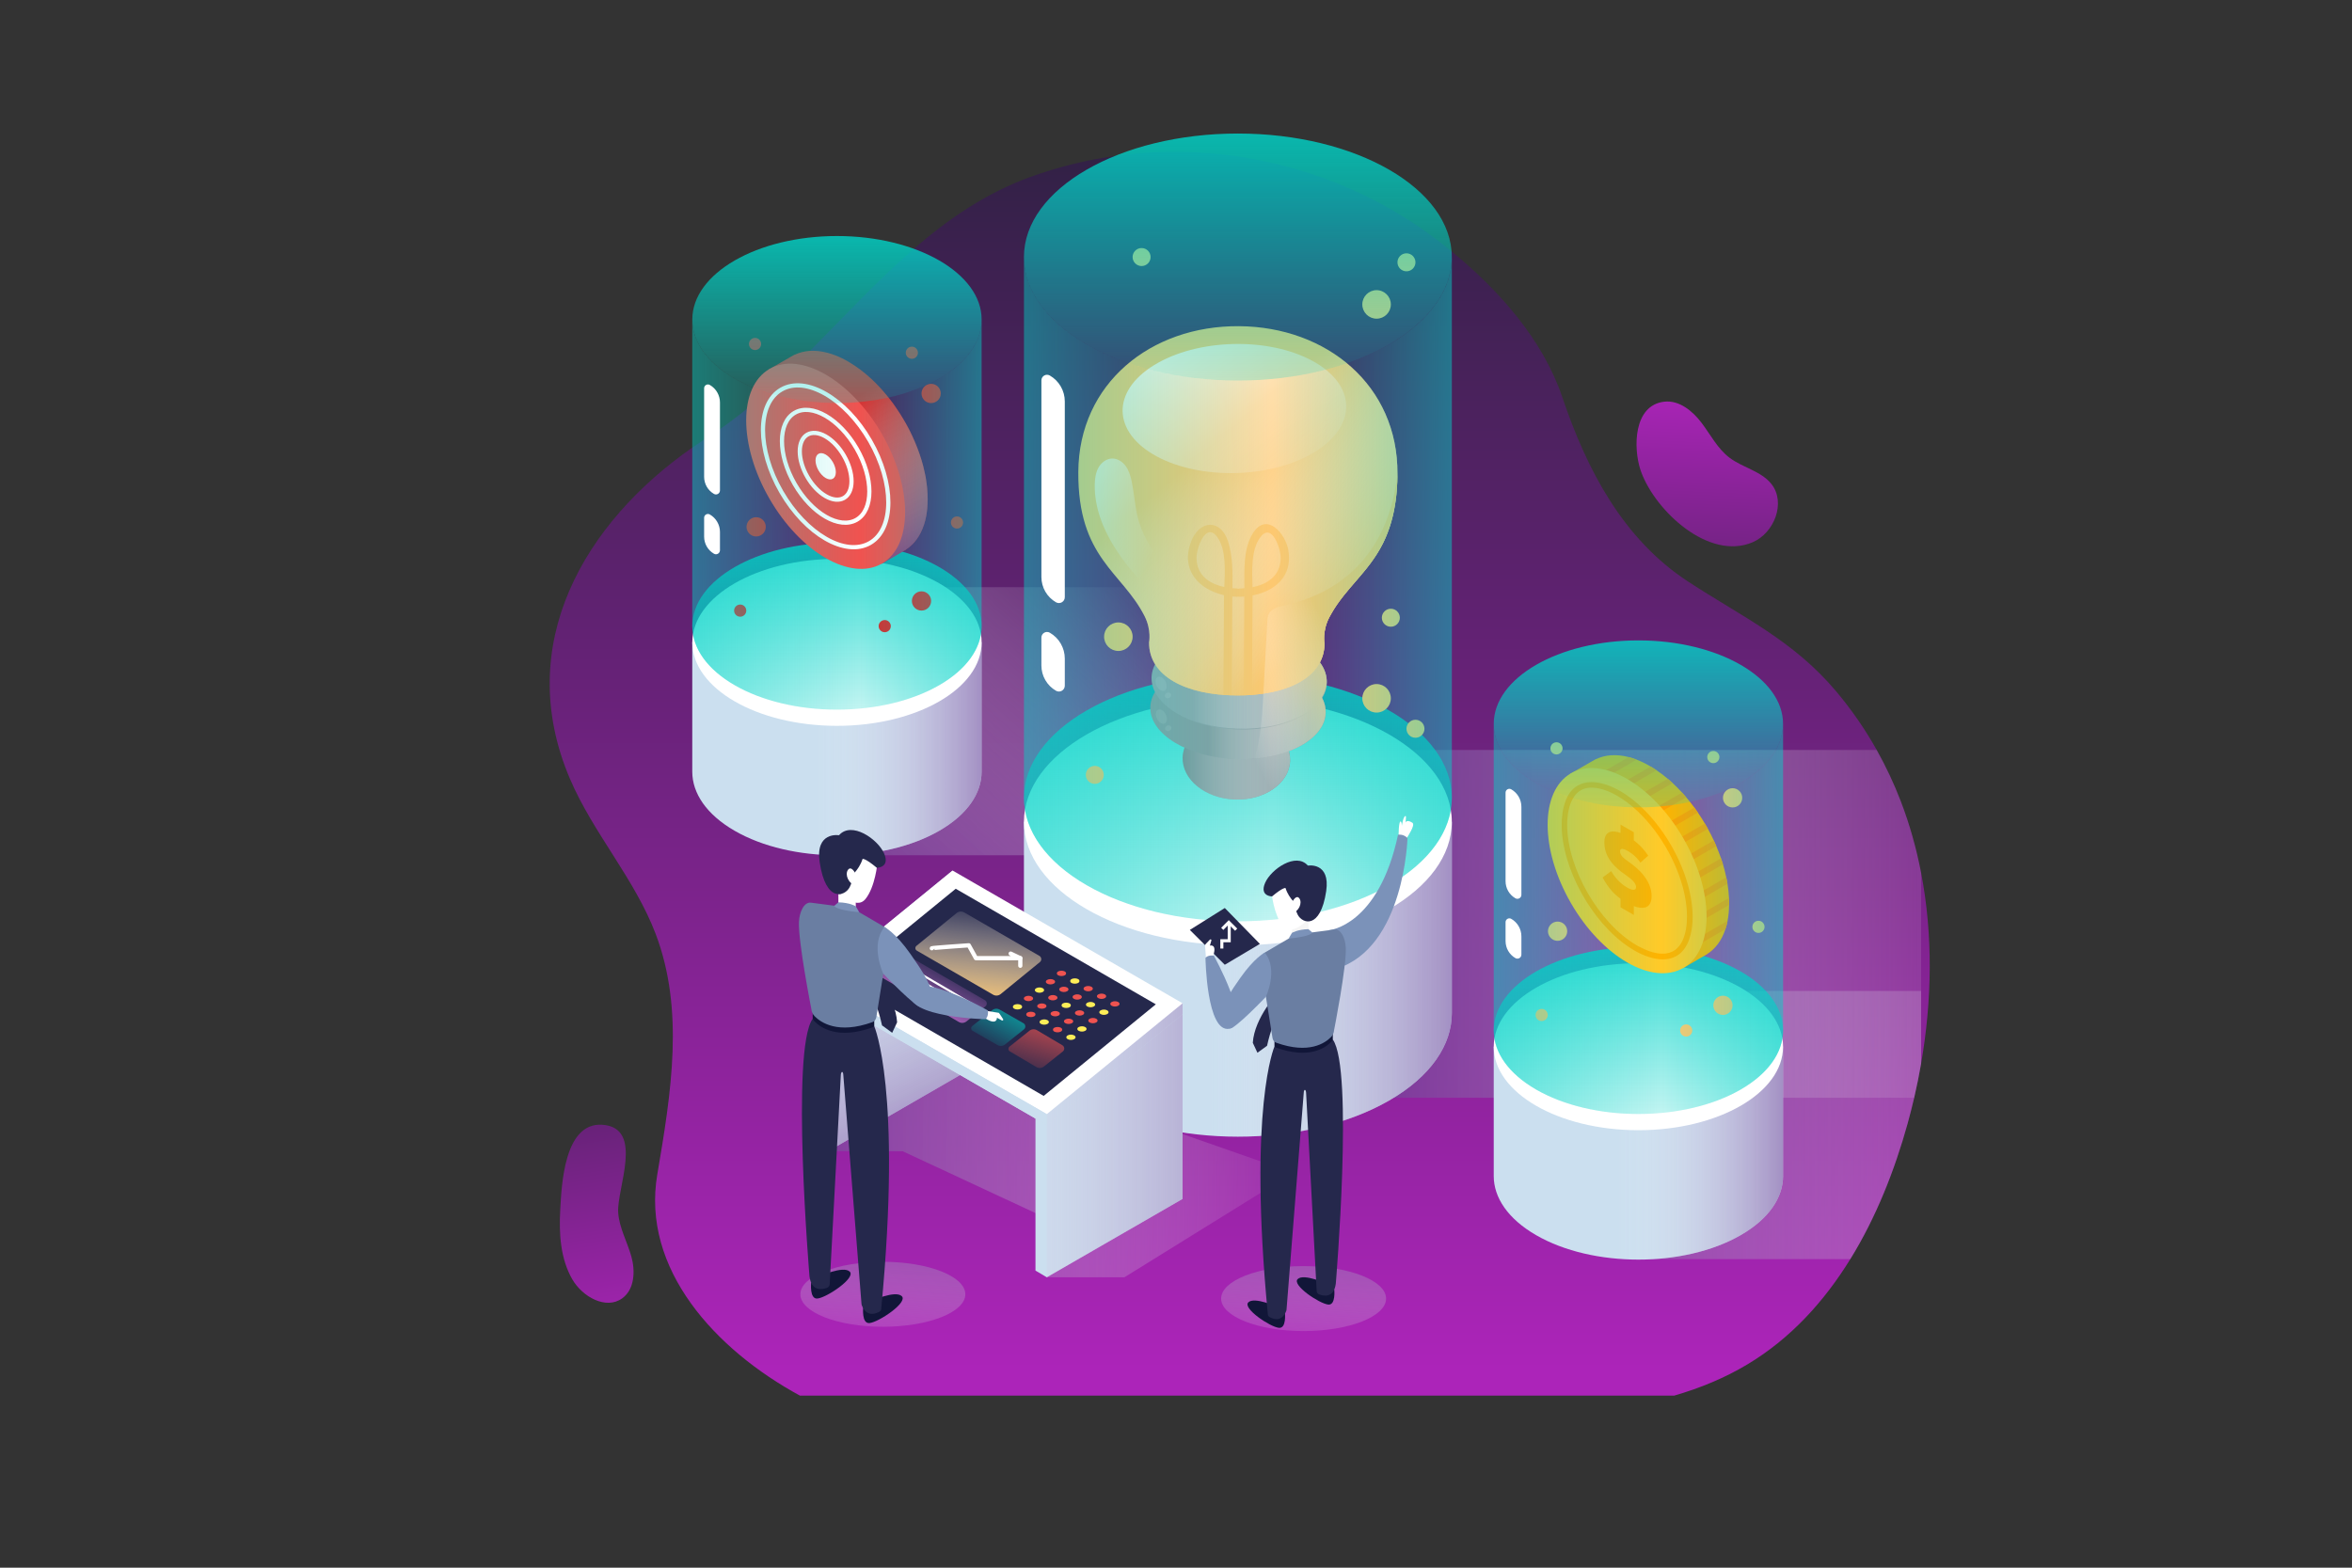 <?xml version="1.0" encoding="utf-8"?>
<!-- Generator: Adobe Illustrator 23.0.6, SVG Export Plug-In . SVG Version: 6.00 Build 0)  -->
<svg version="1.1" xmlns="http://www.w3.org/2000/svg" xmlns:xlink="http://www.w3.org/1999/xlink" x="0px" y="0px"
	 viewBox="0 0 750 500" style="enable-background:new 0 0 750 500;" xml:space="preserve">
<rect x="0" y="0" width="750" height="500" fill="#333333" stroke="none"/>
<style type="text/css">
	.st0{fill:#DBE8F0;}
	.st1{opacity:0.5;}
	.st2{fill:#FFFFFF;}
	.st3{fill:#7B1FA2;}
	.st4{fill:#FFA726;}
	.st5{fill:url(#SVGID_1_);}
	.st6{fill:url(#SVGID_2_);}
	.st7{opacity:0.8;fill:url(#SVGID_3_);}
	.st8{opacity:0.8;fill:url(#SVGID_4_);}
	.st9{opacity:0.8;fill:url(#SVGID_5_);}
	.st10{opacity:0.8;fill:url(#SVGID_6_);}
	.st11{opacity:0.8;fill:url(#SVGID_7_);}
	.st12{opacity:0.8;fill:url(#SVGID_8_);}
	.st13{fill:#CBDFEF;}
	.st14{opacity:0.8;fill:url(#SVGID_9_);}
	.st15{fill:url(#SVGID_10_);}
	.st16{fill:#809297;}
	.st17{fill:url(#XMLID_15_);}
	.st18{fill:#8A9EA2;}
	.st19{fill:url(#XMLID_16_);}
	.st20{fill:#92A7AC;}
	.st21{fill:url(#XMLID_29_);}
	.st22{opacity:0.1;fill:#FFFFFF;}
	.st23{fill:#FDC870;}
	.st24{fill:url(#SVGID_11_);}
	.st25{fill:url(#XMLID_30_);}
	.st26{fill:url(#SVGID_12_);}
	.st27{fill:url(#SVGID_13_);}
	.st28{fill:url(#SVGID_14_);}
	.st29{opacity:0.7;fill:url(#SVGID_15_);}
	.st30{opacity:0.7;fill:url(#SVGID_16_);}
	.st31{fill:url(#SVGID_17_);}
	.st32{opacity:0.8;fill:url(#SVGID_18_);}
	.st33{fill:url(#SVGID_19_);}
	.st34{fill:#FFB300;}
	.st35{fill:#FFA000;}
	.st36{fill:#FFCA28;}
	.st37{opacity:0.7;fill:url(#SVGID_20_);}
	.st38{opacity:0.7;fill:url(#SVGID_21_);}
	.st39{fill:url(#SVGID_22_);}
	.st40{opacity:0.8;fill:url(#SVGID_23_);}
	.st41{fill:url(#SVGID_24_);}
	.st42{fill:#D32F2F;}
	.st43{opacity:0.8;fill:url(#SVGID_25_);}
	.st44{fill:#EF5350;}
	.st45{fill:none;stroke:#FFFFFF;stroke-width:1.04;stroke-miterlimit:10;}
	.st46{opacity:0.7;fill:url(#SVGID_26_);}
	.st47{opacity:0.7;fill:url(#SVGID_27_);}
	.st48{fill:url(#SVGID_28_);}
	.st49{fill:#25284C;}
	.st50{fill:#111638;}
	.st51{fill:#F5F5F5;}
	.st52{fill:#7B92B9;}
	.st53{fill:#6A7EA2;}
	.st54{fill:none;stroke:#FFFFFF;stroke-width:0.752;stroke-miterlimit:10;}
	.st55{opacity:0.8;fill:url(#SVGID_29_);}
	.st56{opacity:0.8;fill:url(#SVGID_30_);}
	.st57{opacity:0.8;fill:url(#SVGID_31_);}
	.st58{fill:url(#SVGID_32_);}
	.st59{fill:url(#SVGID_33_);}
	.st60{opacity:0.7;fill:url(#SVGID_34_);}
	.st61{fill:url(#SVGID_35_);}
	.st62{fill:none;stroke:#FFFFFF;stroke-width:1.04;stroke-linecap:round;stroke-linejoin:round;stroke-miterlimit:10;}
	.st63{fill:#FFEE58;}
	.st64{fill:none;stroke:#FFFFFF;stroke-width:0.52;stroke-linecap:round;stroke-linejoin:round;stroke-miterlimit:10;}
	.st65{fill:url(#SVGID_36_);}
	.st66{fill:url(#SVGID_37_);}
	.st67{fill:url(#SVGID_38_);}
	.st68{opacity:0.8;fill:url(#SVGID_39_);}
	.st69{opacity:0.8;fill:url(#SVGID_40_);}
	.st70{opacity:0.8;fill:url(#SVGID_41_);}
	.st71{opacity:0.8;fill:url(#SVGID_42_);}
	.st72{opacity:0.8;fill:url(#SVGID_43_);}
	.st73{opacity:0.8;fill:url(#SVGID_44_);}
	.st74{opacity:0.8;fill:url(#SVGID_45_);}
	.st75{fill:url(#SVGID_46_);}
	.st76{fill:url(#XMLID_31_);}
	.st77{fill:url(#XMLID_32_);}
	.st78{fill:url(#XMLID_33_);}
	.st79{fill:url(#SVGID_47_);}
	.st80{fill:url(#XMLID_34_);}
	.st81{fill:url(#SVGID_48_);}
	.st82{fill:url(#SVGID_49_);}
	.st83{fill:url(#SVGID_50_);}
	.st84{opacity:0.7;fill:url(#SVGID_51_);}
	.st85{opacity:0.7;fill:url(#SVGID_52_);}
	.st86{fill:url(#SVGID_53_);}
	.st87{opacity:0.8;fill:url(#SVGID_54_);}
	.st88{fill:url(#SVGID_55_);}
	.st89{opacity:0.7;fill:url(#SVGID_56_);}
	.st90{opacity:0.7;fill:url(#SVGID_57_);}
	.st91{fill:url(#SVGID_58_);}
	.st92{opacity:0.8;fill:url(#SVGID_59_);}
	.st93{fill:url(#SVGID_60_);}
	.st94{opacity:0.8;fill:url(#SVGID_61_);}
	.st95{fill:none;stroke:#FFFFFF;stroke-width:1.345;stroke-miterlimit:10;}
	.st96{opacity:0.7;fill:url(#SVGID_62_);}
	.st97{opacity:0.7;fill:url(#SVGID_63_);}
	.st98{fill:url(#SVGID_64_);}
	.st99{fill:none;stroke:#FFFFFF;stroke-width:0.973;stroke-miterlimit:10;}
	.st100{opacity:0.8;fill:url(#SVGID_65_);}
	.st101{opacity:0.8;fill:url(#SVGID_66_);}
	.st102{opacity:0.8;fill:url(#SVGID_67_);}
	.st103{fill:url(#SVGID_68_);}
	.st104{fill:url(#SVGID_69_);}
	.st105{opacity:0.7;fill:url(#SVGID_70_);}
	.st106{fill:url(#SVGID_71_);}
	.st107{fill:none;stroke:#FFFFFF;stroke-width:1.345;stroke-linecap:round;stroke-linejoin:round;stroke-miterlimit:10;}
	.st108{fill:none;stroke:#FFFFFF;stroke-width:0.673;stroke-linecap:round;stroke-linejoin:round;stroke-miterlimit:10;}
	.st109{fill:url(#SVGID_72_);}
</style>
<g id="Background">
</g>
<g id="Object">
	<g>
		<g>
			<linearGradient id="SVGID_1_" gradientUnits="userSpaceOnUse" x1="395.314" y1="437.668" x2="395.314" y2="37.373">
				<stop  offset="1.860120e-03" style="stop-color:#AC24B9"/>
				<stop  offset="1" style="stop-color:#2E2142"/>
			</linearGradient>
			<path class="st5" d="M612.6,339.21c-0.63,3.66-1.37,7.29-2.21,10.91c-0.65,2.75-1.34,5.5-2.09,8.21
				c-4.16,15-10.09,29.99-18.27,43.24c-8.35,13.56-19.09,25.35-32.74,33.54c-7.35,4.42-15.22,7.62-23.41,10.01h-278.8
				c-26.96-14.64-50.63-40.4-45.48-70.57c4.47-26.25,8.68-52.44-0.53-76.7c-6.7-17.6-19.88-32.07-27.3-49.39
				c-18.38-42.96,4.73-81.86,39-105.71c1.24-0.87,2.5-1.71,3.76-2.53c0.3-0.19,0.61-0.39,0.91-0.58c1.4-0.89,2.78-1.82,4.14-2.77
				c2.95-2.06,5.79-4.22,8.59-6.49h0.01c2.09-1.71,4.15-3.45,6.18-5.26c0.48-0.41,0.97-0.84,1.44-1.28c2.79-2.51,5.53-5.1,8.24-7.73
				c1.42-1.38,2.83-2.79,4.24-4.2c10.97-11,21.54-22.53,33.13-32.56c11.04-9.56,23.01-17.77,37.1-22.89c8.81-3.19,17.86-5.43,27-6.7
				c36.14-5.08,73.75,4.55,103.09,27.03c1.44,1.1,2.87,2.24,4.29,3.4c15.17,12.4,29.12,28.22,35.29,46.48
				c7.77,22.98,19.23,45.16,40.13,58.83c17.24,11.26,33.56,18.74,47.29,35.11c4.95,5.9,9.22,12.12,12.85,18.6
				c2.96,5.29,5.51,10.73,7.66,16.32c2.86,7.44,5,15.1,6.5,22.93C616.42,298.26,616.11,319,612.6,339.21z"/>
			<linearGradient id="SVGID_2_" gradientUnits="userSpaceOnUse" x1="197.487" y1="433.708" x2="175.642" y2="296.079">
				<stop  offset="1.860120e-03" style="stop-color:#AC24B9"/>
				<stop  offset="1" style="stop-color:#2E2142"/>
			</linearGradient>
			<path class="st6" d="M178.65,385.8c-0.43,7.62,0.03,15.63,3.85,22.24c3.21,5.55,10.72,9.8,15.91,6.05
				c3.94-2.85,4.23-8.69,2.91-13.37c-1.32-4.68-3.83-9.07-4.19-13.92c-0.56-7.63,8.46-27.19-5.1-28.07
				C179.81,357.93,179.08,378.26,178.65,385.8z"/>
			<g>
				<linearGradient id="SVGID_3_" gradientUnits="userSpaceOnUse" x1="279.79" y1="436.604" x2="283.957" y2="379.406">
					<stop  offset="0" style="stop-color:#FFFFFF;stop-opacity:0"/>
					<stop  offset="1" style="stop-color:#662D8D"/>
				</linearGradient>
				<ellipse class="st7" cx="281.52" cy="412.8" rx="26.3" ry="10.36"/>
				<linearGradient id="SVGID_4_" gradientUnits="userSpaceOnUse" x1="413.961" y1="437.97" x2="418.127" y2="380.772">
					<stop  offset="0" style="stop-color:#FFFFFF;stop-opacity:0"/>
					<stop  offset="1" style="stop-color:#662D8D"/>
				</linearGradient>
				<ellipse class="st8" cx="415.69" cy="414.17" rx="26.3" ry="10.36"/>
				<linearGradient id="SVGID_5_" gradientUnits="userSpaceOnUse" x1="424.383" y1="376.048" x2="238.017" y2="373.775">
					<stop  offset="0" style="stop-color:#FFFFFF;stop-opacity:0"/>
					<stop  offset="1" style="stop-color:#662D8D"/>
				</linearGradient>
				<polygon class="st9" points="264.07,367.18 287.85,367.18 340.71,391.8 333.8,407.38 358.55,407.38 412.33,374.03 346.49,351 
					307.37,342.18 				"/>
				<linearGradient id="SVGID_6_" gradientUnits="userSpaceOnUse" x1="370.417" y1="189.375" x2="269.659" y2="302.255">
					<stop  offset="0" style="stop-color:#FFFFFF;stop-opacity:0"/>
					<stop  offset="1" style="stop-color:#662D8D"/>
				</linearGradient>
				<rect x="268.96" y="187.28" class="st10" width="130.33" height="85.5"/>
				<linearGradient id="SVGID_7_" gradientUnits="userSpaceOnUse" x1="679.047" y1="358.832" x2="464.988" y2="358.832">
					<stop  offset="0" style="stop-color:#FFFFFF;stop-opacity:0"/>
					<stop  offset="1" style="stop-color:#662D8D"/>
				</linearGradient>
				<path class="st11" d="M612.6,316.08v23.13c-0.63,3.66-1.37,7.29-2.21,10.91c-0.65,2.75-1.34,5.5-2.09,8.21
					c-4.16,15-10.09,29.99-18.27,43.24H521.9v-85.5H612.6z"/>
				<linearGradient id="SVGID_8_" gradientUnits="userSpaceOnUse" x1="647.733" y1="294.666" x2="419.618" y2="294.666">
					<stop  offset="0" style="stop-color:#FFFFFF;stop-opacity:0"/>
					<stop  offset="1" style="stop-color:#662D8D"/>
				</linearGradient>
				<path class="st12" d="M612.6,278.45v60.76c-0.63,3.66-1.37,7.29-2.21,10.91H420.32V239.2h178.12
					c2.96,5.29,5.51,10.73,7.66,16.32C608.95,262.96,611.1,270.63,612.6,278.45z"/>
				<g>
					<path class="st13" d="M462.96,323.15v-61.04H326.51v61.04l0,0c0,10.08,6.66,20.16,19.98,27.85c26.64,15.38,69.84,15.38,96.48,0
						C456.3,343.31,462.96,333.23,462.96,323.15z"/>
					<linearGradient id="SVGID_9_" gradientUnits="userSpaceOnUse" x1="384.557" y1="312.322" x2="487.128" y2="312.322">
						<stop  offset="0" style="stop-color:#FFFFFF;stop-opacity:0"/>
						<stop  offset="1" style="stop-color:#662D8D"/>
					</linearGradient>
					<path class="st14" d="M462.96,323.15v-61.04H326.51v61.04l0,0c0,10.08,6.66,20.16,19.98,27.85c26.64,15.38,69.84,15.38,96.48,0
						C456.3,343.31,462.96,333.23,462.96,323.15z"/>
					<ellipse class="st2" cx="394.73" cy="262.11" rx="68.22" ry="39.39"/>
					<g>
						<linearGradient id="SVGID_10_" gradientUnits="userSpaceOnUse" x1="394.735" y1="191.181" x2="394.735" y2="326.243">
							<stop  offset="1.694780e-03" style="stop-color:#00D4C8"/>
							<stop  offset="1" style="stop-color:#00D2C7;stop-opacity:0"/>
						</linearGradient>
						<ellipse class="st15" cx="394.73" cy="254.46" rx="68.22" ry="39.39"/>
						<g>
							<path id="XMLID_25_" class="st16" d="M411.37,242.69c-0.24,7.11-8.1,12.62-17.56,12.31c-9.46-0.32-16.94-6.34-16.7-13.46
								c0.24-7.11,8.1-12.62,17.56-12.31C404.13,229.55,411.61,235.58,411.37,242.69z"/>
							<linearGradient id="XMLID_15_" gradientUnits="userSpaceOnUse" x1="377.1" y1="242.114" x2="411.374" y2="242.114">
								<stop  offset="3.946110e-03" style="stop-color:#FFFFFF;stop-opacity:0"/>
								<stop  offset="1" style="stop-color:#92A7AC"/>
							</linearGradient>
							<path id="XMLID_24_" class="st17" d="M411.37,242.69c-0.24,7.11-8.1,12.62-17.56,12.31c-9.46-0.32-16.94-6.34-16.7-13.46
								c0.24-7.11,8.1-12.62,17.56-12.31C404.13,229.55,411.61,235.58,411.37,242.69z"/>
							<path id="XMLID_23_" class="st18" d="M422.73,227.35c-0.29,8.67-13.05,15.28-28.49,14.76c-15.44-0.52-27.72-7.97-27.43-16.64
								c0.29-8.67,13.05-15.28,28.49-14.76C410.74,211.23,423.02,218.68,422.73,227.35z"/>
							<linearGradient id="XMLID_16_" gradientUnits="userSpaceOnUse" x1="385.177" y1="226.41" x2="417.586" y2="226.41">
								<stop  offset="3.946110e-03" style="stop-color:#FFFFFF;stop-opacity:0"/>
								<stop  offset="1" style="stop-color:#92A7AC"/>
							</linearGradient>
							<path id="XMLID_22_" class="st19" d="M422.73,227.35c-0.29,8.67-13.05,15.28-28.49,14.76c-15.44-0.52-27.72-7.97-27.43-16.64
								c0.29-8.67,13.05-15.28,28.49-14.76C410.74,211.23,423.02,218.68,422.73,227.35z"/>
							
								<ellipse id="XMLID_21_" transform="matrix(0.034 -0.999 0.999 0.034 165.239 604.28)" class="st20" cx="395.09" cy="216.7" rx="15.71" ry="27.98"/>
							<linearGradient id="XMLID_29_" gradientUnits="userSpaceOnUse" x1="380.054" y1="216.696" x2="419.051" y2="216.696">
								<stop  offset="3.946110e-03" style="stop-color:#FFFFFF;stop-opacity:0"/>
								<stop  offset="1" style="stop-color:#92A7AC"/>
							</linearGradient>
							<path id="XMLID_20_" class="st21" d="M423.05,217.64c-0.29,8.67-13.05,15.28-28.49,14.76c-15.44-0.52-27.72-7.97-27.43-16.64
								c0.29-8.67,13.05-15.28,28.49-14.76C411.06,201.51,423.34,208.96,423.05,217.64z"/>
							<path id="XMLID_19_" class="st22" d="M371.34,220.27c-0.77,0.38-1.88-0.28-2.48-1.48c-0.6-1.2-0.46-2.49,0.31-2.88
								c0.77-0.38,1.88,0.28,2.48,1.48C372.25,218.6,372.12,219.88,371.34,220.27z"/>
							<path id="XMLID_18_" class="st22" d="M372.85,222.6c-0.51,0.25-1.1,0.1-1.32-0.34c-0.22-0.44,0.01-1.01,0.52-1.26
								c0.51-0.25,1.1-0.1,1.32,0.34C373.6,221.78,373.36,222.34,372.85,222.6z"/>
							<path id="XMLID_17_" class="st22" d="M371.43,230.73c-0.77,0.38-1.88-0.28-2.48-1.48c-0.6-1.2-0.46-2.49,0.31-2.88
								c0.77-0.38,1.88,0.28,2.48,1.48C372.34,229.05,372.21,230.34,371.43,230.73z"/>
							<path id="XMLID_13_" class="st22" d="M372.94,233.06c-0.51,0.25-1.1,0.1-1.32-0.34c-0.22-0.44,0.01-1.01,0.52-1.26
								c0.51-0.25,1.1-0.1,1.32,0.34C373.69,232.24,373.45,232.8,372.94,233.06z"/>
							<path id="XMLID_12_" class="st23" d="M445.62,151.14c0.18-28.19-22.49-46.94-50.59-47.11c-28.1-0.18-51.01,18.28-51.18,46.47
								c-0.17,27.62,13.94,31.8,21.14,46c2.25,4.44,1.43,8.39,1.43,8.39c-0.07,10.73,11.6,16.79,27.87,16.9
								c16.27,0.1,28.01-5.82,28.08-16.54c0,0-0.77-3.96,1.53-8.37C431.28,182.76,445.45,178.76,445.62,151.14z"/>
							<linearGradient id="SVGID_11_" gradientUnits="userSpaceOnUse" x1="382.948" y1="144.508" x2="427.078" y2="196.728">
								<stop  offset="3.946110e-03" style="stop-color:#FFFFFF;stop-opacity:0"/>
								<stop  offset="1" style="stop-color:#FDC870"/>
							</linearGradient>
							<path class="st24" d="M445.62,151.14c-0.01,1.72-0.07,3.35-0.19,4.91c-0.08,1.18-0.21,2.32-0.36,3.42
								c-0.74,5.6-2.19,10.01-4.03,13.72c-0.04,0.07-0.07,0.15-0.11,0.22c-4.67,9.21-11.79,14.08-16.51,22.5
								c-0.19,0.32-0.37,0.64-0.54,0.97c-2.31,4.41-1.53,8.37-1.53,8.37c0,0.42-0.02,0.84-0.07,1.25c-0.01,0.19-0.03,0.38-0.06,0.56
								c0,0.09-0.02,0.19-0.04,0.28c-0.02,0.18-0.05,0.36-0.09,0.53c-0.03,0.18-0.06,0.36-0.12,0.54c-0.05,0.24-0.13,0.49-0.2,0.73
								c0,0.02-0.01,0.04-0.02,0.06c-0.21,0.67-0.47,1.31-0.8,1.93c-0.01,0.04-0.03,0.07-0.05,0.12c-2.77,5.3-9.32,8.71-18.05,9.99
								c-2.66,0.4-5.54,0.59-8.57,0.57c-16.27-0.11-27.94-6.17-27.88-16.9c0,0,0.83-3.94-1.43-8.39c-7.2-14.2-21.32-18.38-21.14-46
								c0.18-28.19,23.08-46.65,51.18-46.47C423.13,104.21,445.8,122.95,445.62,151.14z"/>
							
								<linearGradient id="XMLID_30_" gradientUnits="userSpaceOnUse" x1="425.899" y1="189.632" x2="425.899" y2="215.097" gradientTransform="matrix(1 -0.027 0.027 1 -37.067 -40.003)">
								<stop  offset="3.946110e-03" style="stop-color:#FFFFFF;stop-opacity:0"/>
								<stop  offset="1" style="stop-color:#FDC870"/>
							</linearGradient>
							<path id="XMLID_1_" class="st25" d="M410.84,175.54c-0.89-5.35-6.91-12.44-11.32-5.47c-3.05,4.82-2.73,11.57-2.73,17.21v0.35
								c-0.5,0.04-1.01,0.06-1.5,0.08c-0.16,0-0.28,0.03-0.4,0.06c-0.12-0.04-0.25-0.06-0.4-0.08c-0.49-0.01-0.98-0.04-1.49-0.09
								v-0.32c0.08-4.88,0.09-9.87-1.38-14.51c-2.31-7.33-9.09-7.01-11.77-0.12c-2.55,6.57-0.17,11.63,4.33,14.63
								c1.77,1.18,3.88,2.04,6.14,2.55c0,0.13-0.01,0.26-0.01,0.37c-0.03,3.63-0.04,7.27-0.06,10.9c-0.03,3.23-0.04,6.47-0.06,9.7
								c-0.01,1.46-0.01,2.91-0.03,4.36c-0.01,2.16-0.03,4.31-0.04,6.45c0.87,0.06,1.76,0.12,2.65,0.14
								c0.01-2.22,0.03-4.44,0.04-6.66c0.01-1.47,0.03-2.94,0.04-4.41c0.01-3.23,0.04-6.48,0.06-9.71
								c0.01-3.57,0.04-7.15,0.06-10.72c0.49,0.05,1,0.09,1.5,0.1c0.14,0,0.27-0.01,0.4-0.05c0.12,0.04,0.25,0.06,0.39,0.05
								c0.5,0,1.01-0.04,1.51-0.08c-0.03,3.58-0.05,7.18-0.06,10.76c-0.03,3.25-0.05,6.48-0.06,9.72c-0.01,1.45-0.03,2.88-0.03,4.33
								c-0.01,0.34-0.01,0.69-0.01,1.02c-0.01,1.87-0.03,3.74-0.04,5.63v0.01c0.01,0,0.01,0,0.03,0s0.01,0,0.03,0
								c0.03,0,0.04,0,0.06-0.01c0.01,0.01,0.03,0,0.04,0h0.18c0.3-0.01,0.58-0.03,0.87-0.04c0.26-0.01,0.5-0.03,0.75-0.04
								c0.25-0.01,0.48-0.04,0.71-0.05c0.01-2.15,0.03-4.31,0.04-6.45c0-0.63,0.01-1.27,0.01-1.9c0-0.75,0.01-1.51,0.01-2.26
								c0.03-3.25,0.04-6.49,0.06-9.74c0.01-3.66,0.04-7.33,0.06-10.99v-0.35C406.48,188.54,412.22,183.87,410.84,175.54z
								 M381.54,177.89c-0.03-2.94,2.97-11.73,6.65-6.56c2.83,4,2.44,10.5,2.22,15.88C385.66,186.22,381.59,183.53,381.54,177.89z
								 M399.4,187.28c-0.16-5.39-0.47-11.9,2.42-15.85c3.75-5.13,6.63,3.7,6.57,6.63C408.25,183.7,404.14,186.34,399.4,187.28z"/>
							
								<linearGradient id="SVGID_12_" gradientUnits="userSpaceOnUse" x1="442.792" y1="210.376" x2="403.799" y2="144.868" gradientTransform="matrix(1 -0.027 0.027 1 -37.067 -40.003)">
								<stop  offset="3.946110e-03" style="stop-color:#FFFFFF;stop-opacity:0"/>
								<stop  offset="1" style="stop-color:#FFFFFF"/>
							</linearGradient>
							<path class="st26" d="M419.23,144.16c-13.7,8.42-36.27,9.03-50.41,1.38c-14.14-7.66-14.5-20.69-0.79-29.1
								c13.7-8.42,36.27-9.03,50.41-1.38C432.58,122.71,432.93,135.74,419.23,144.16z"/>
							<linearGradient id="SVGID_13_" gradientUnits="userSpaceOnUse" x1="367.812" y1="177.218" x2="325.672" y2="156.811">
								<stop  offset="3.946110e-03" style="stop-color:#FFFFFF;stop-opacity:0"/>
								<stop  offset="1" style="stop-color:#FFFFFF"/>
							</linearGradient>
							<path class="st27" d="M350.9,165.3c2.38,6.9,6.82,13.22,11.52,18.55c4.91,5.57,10.82,11.09,11.83,18.45
								c0.14,1.03,0.19,2.1,0.69,3.01c0.5,0.91,1.64,1.57,2.58,1.14c0.48-0.22,0.81-0.68,1.09-1.13c2.01-3.23,2.71-7.24,1.92-10.96
								c-1.27-5.99-5.9-10.33-9.77-14.76c-3.76-4.3-6.96-9.82-8.17-15.46c-0.75-3.54-0.99-7.18-1.75-10.72
								c-0.36-1.69-0.87-3.39-1.89-4.79c-1.02-1.4-2.65-2.45-4.37-2.39c-1.84,0.06-3.47,1.37-4.35,2.99
								c-0.87,1.62-1.1,3.51-1.14,5.35C349.03,158.24,349.71,161.84,350.9,165.3z"/>
							<linearGradient id="SVGID_14_" gradientUnits="userSpaceOnUse" x1="388.569" y1="221.514" x2="424.478" y2="202.179">
								<stop  offset="3.946110e-03" style="stop-color:#FFFFFF;stop-opacity:0"/>
								<stop  offset="1" style="stop-color:#FDC870"/>
							</linearGradient>
							<path class="st28" d="M445.62,151.14c0,1.71-0.06,3.34-0.19,4.91c-0.08,1.18-0.21,2.32-0.36,3.42
								c-0.75,5.39-2.2,9.87-4.03,13.72c-0.04,0.07-0.07,0.15-0.11,0.22c-4.67,9.21-11.79,14.08-16.51,22.5
								c-0.19,0.32-0.37,0.64-0.54,0.97c-2.31,4.41-1.53,8.37-1.53,8.37c0,0.42-0.02,0.84-0.07,1.25c-0.01,0.19-0.03,0.38-0.06,0.56
								c0,0.09-0.02,0.19-0.04,0.28c-0.02,0.18-0.05,0.36-0.09,0.53c-0.03,0.18-0.06,0.36-0.12,0.54c-0.05,0.24-0.13,0.49-0.2,0.73
								c0,0.02-0.01,0.04-0.02,0.06c-0.21,0.67-0.47,1.31-0.8,1.93c-0.01,0.04-0.03,0.07-0.05,0.12c1.45,1.99,2.23,4.15,2.15,6.4
								c-0.06,1.69-0.6,3.31-1.53,4.81c0.83,1.56,1.26,3.21,1.2,4.9c-0.17,5.18-4.78,9.62-11.76,12.25c0.29,1,0.44,2.03,0.41,3.09
								c-0.24,7.12-8.1,12.62-17.56,12.31c-0.54-0.02-1.06-0.05-1.59-0.12c2.05-2.47,4.37-4.83,5.55-7.17
								c4.09-8.11,4.6-17.57,5.09-26.49c0.01-0.17,0.02-0.34,0.03-0.5c0.41-7.52,0.82-15.02,1.23-22.53
								c0.04-0.75,0.09-1.51,0.38-2.2c0.88-2.05,3.49-2.52,5.67-3.03C433.92,187.38,443.59,169.74,445.62,151.14z"/>
							<path class="st23" d="M443.51,97.09c0,2.51-2.04,4.55-4.55,4.55c-2.51,0-4.55-2.04-4.55-4.55c0-2.51,2.04-4.55,4.55-4.55
								C441.47,92.55,443.51,94.58,443.51,97.09z"/>
							<path class="st23" d="M443.51,222.72c0,2.51-2.04,4.55-4.55,4.55c-2.51,0-4.55-2.04-4.55-4.55c0-2.51,2.04-4.55,4.55-4.55
								C441.47,218.17,443.51,220.21,443.51,222.72z"/>
							<circle class="st23" cx="356.62" cy="203.07" r="4.55"/>
							<circle class="st23" cx="448.49" cy="83.66" r="2.87"/>
							<circle class="st23" cx="443.51" cy="197.02" r="2.87"/>
							<circle class="st23" cx="364.03" cy="81.98" r="2.87"/>
							<circle class="st23" cx="451.36" cy="232.43" r="2.87"/>
							<circle class="st23" cx="349.1" cy="247.14" r="2.87"/>
						</g>
						<g>
							<linearGradient id="SVGID_15_" gradientUnits="userSpaceOnUse" x1="284.051" y1="187.917" x2="405.008" y2="187.917">
								<stop  offset="1.694780e-03" style="stop-color:#00D4C8"/>
								<stop  offset="1" style="stop-color:#00D2C7;stop-opacity:0"/>
							</linearGradient>
							<path class="st29" d="M462.96,254.46V81.98c0,10.08-6.66,20.16-19.98,27.85c-26.64,15.38-69.84,15.38-96.48,0
								c-13.32-7.69-19.98-17.77-19.98-27.85v172.48l0,0c0,10.08,6.66,20.16,19.98,27.85c26.64,15.38,69.84,15.38,96.48,0
								C456.3,274.62,462.96,264.54,462.96,254.46z"/>
							<linearGradient id="SVGID_16_" gradientUnits="userSpaceOnUse" x1="490.871" y1="187.917" x2="405.968" y2="187.917">
								<stop  offset="1.694780e-03" style="stop-color:#00D4C8"/>
								<stop  offset="1" style="stop-color:#00D2C7;stop-opacity:0"/>
							</linearGradient>
							<path class="st30" d="M462.96,254.46V81.98c0,10.08-6.66,20.16-19.98,27.85c-26.64,15.38-69.84,15.38-96.48,0
								c-13.32-7.69-19.98-17.77-19.98-27.85v172.48l0,0c0,10.08,6.66,20.16,19.98,27.85c26.64,15.38,69.84,15.38,96.48,0
								C456.3,274.62,462.96,264.54,462.96,254.46z"/>
							<linearGradient id="SVGID_17_" gradientUnits="userSpaceOnUse" x1="394.735" y1="18.704" x2="394.735" y2="153.767">
								<stop  offset="1.694780e-03" style="stop-color:#00D4C8"/>
								<stop  offset="1" style="stop-color:#00D2C7;stop-opacity:0"/>
							</linearGradient>
							<ellipse class="st31" cx="394.73" cy="81.98" rx="68.22" ry="39.39"/>
						</g>
					</g>
					<path class="st2" d="M336.73,192.09L336.73,192.09c-2.88-1.66-4.65-4.73-4.65-8.05v-62.72c0-1.38,1.49-2.24,2.69-1.55l0,0
						c2.95,1.7,4.77,4.85,4.77,8.26v62.45C339.54,191.91,337.98,192.81,336.73,192.09z"/>
					<path class="st2" d="M336.73,220.31L336.73,220.31c-2.88-1.66-4.65-4.73-4.65-8.05v-8.91c0-1.38,1.49-2.24,2.69-1.55l0,0
						c2.95,1.7,4.77,4.85,4.77,8.26v8.63C339.54,220.13,337.98,221.03,336.73,220.31z"/>
				</g>
				<g>
					<path class="st13" d="M568.58,375.11v-41.27h-92.26v41.27l0,0c0,6.82,4.5,13.63,13.51,18.83c18.01,10.4,47.22,10.4,65.24,0
						C564.08,388.74,568.58,381.93,568.58,375.11z"/>
					<linearGradient id="SVGID_18_" gradientUnits="userSpaceOnUse" x1="515.571" y1="367.79" x2="584.923" y2="367.79">
						<stop  offset="0" style="stop-color:#FFFFFF;stop-opacity:0"/>
						<stop  offset="1" style="stop-color:#662D8D"/>
					</linearGradient>
					<path class="st32" d="M568.58,375.11v-41.27h-92.26v41.27l0,0c0,6.82,4.5,13.63,13.51,18.83c18.01,10.4,47.22,10.4,65.24,0
						C564.08,388.74,568.58,381.93,568.58,375.11z"/>
					<ellipse class="st2" cx="522.45" cy="333.84" rx="46.13" ry="26.63"/>
					<g>
						<linearGradient id="SVGID_19_" gradientUnits="userSpaceOnUse" x1="522.452" y1="285.882" x2="522.452" y2="377.203">
							<stop  offset="1.694780e-03" style="stop-color:#00D4C8"/>
							<stop  offset="1" style="stop-color:#00D2C7;stop-opacity:0"/>
						</linearGradient>
						<ellipse class="st33" cx="522.45" cy="328.67" rx="46.13" ry="26.63"/>
						<g>
							<path class="st23" d="M555.56,254.46c0,1.7-1.38,3.07-3.07,3.07s-3.07-1.38-3.07-3.07s1.38-3.07,3.07-3.07
								S555.56,252.76,555.56,254.46z"/>
							<circle class="st23" cx="549.41" cy="320.64" r="3.07"/>
							<path class="st23" d="M499.75,297c0,1.7-1.38,3.07-3.07,3.07s-3.07-1.38-3.07-3.07c0-1.7,1.38-3.07,3.07-3.07
								S499.75,295.3,499.75,297z"/>
							<path class="st23" d="M548.28,241.46c0,1.07-0.87,1.94-1.94,1.94c-1.07,0-1.94-0.87-1.94-1.94c0-1.07,0.87-1.94,1.94-1.94
								C547.41,239.52,548.28,240.39,548.28,241.46z"/>
							<path class="st23" d="M539.63,328.67c0,1.07-0.87,1.94-1.94,1.94s-1.94-0.87-1.94-1.94c0-1.07,0.87-1.94,1.94-1.94
								S539.63,327.6,539.63,328.67z"/>
							<path class="st23" d="M498.27,238.68c0,1.07-0.87,1.94-1.94,1.94c-1.07,0-1.94-0.87-1.94-1.94s0.87-1.94,1.94-1.94
								C497.41,236.74,498.27,237.61,498.27,238.68z"/>
							<path class="st23" d="M562.68,295.61c0,1.07-0.87,1.94-1.94,1.94s-1.94-0.87-1.94-1.94c0-1.07,0.87-1.94,1.94-1.94
								S562.68,294.54,562.68,295.61z"/>
							<path class="st23" d="M493.54,323.72c0,1.07-0.87,1.94-1.94,1.94c-1.07,0-1.94-0.87-1.94-1.94c0-1.07,0.87-1.94,1.94-1.94
								C492.67,321.78,493.54,322.64,493.54,323.72z"/>
							<g>
								<path class="st34" d="M551.39,288.17c0,0.14,0,0.3-0.02,0.45c-0.02,1.82-0.18,3.51-0.48,5.06
									c-0.18,0.94-0.41,1.83-0.69,2.67c-1.18,3.58-3.19,6.27-5.81,7.93l0.02,0.02l-0.23,0.14c-0.14,0.07-0.28,0.16-0.45,0.25
									l-7.13,4.13l-1.6-2.76c-2.78-0.39-5.79-1.43-8.96-3.26c-14-8.07-25.33-27.74-25.33-43.89c0-1.64,0.12-3.17,0.36-4.6
									c0.14-0.91,0.34-1.78,0.55-2.6c0.2-0.68,0.41-1.32,0.64-1.94l-1.67-2.89l7.2-4.15c0.25-0.14,0.48-0.28,0.73-0.41l0.39-0.23
									l0.02,0.04c2.92-1.41,6.48-1.69,10.44-0.66c0.82,0.21,1.67,0.48,2.53,0.82c1.35,0.52,2.74,1.18,4.15,2
									c0.11,0.05,0.21,0.12,0.32,0.2c0.62,0.36,1.25,0.77,1.87,1.19c1.21,0.8,2.42,1.71,3.58,2.71c0.52,0.45,1.05,0.89,1.55,1.37
									c1.03,0.94,2.03,1.96,3.01,3.03c0.45,0.48,0.89,1,1.32,1.51c0.91,1.05,1.76,2.14,2.6,3.26c0.37,0.53,0.77,1.07,1.12,1.62
									c0.78,1.12,1.53,2.3,2.23,3.49c0.34,0.57,0.68,1.14,0.98,1.71c0.68,1.21,1.3,2.44,1.87,3.69c0.29,0.61,0.55,1.19,0.8,1.8
									c0.55,1.3,1.05,2.6,1.5,3.9c0.23,0.64,0.43,1.28,0.62,1.92c0.43,1.39,0.78,2.78,1.05,4.15c0.16,0.68,0.29,1.37,0.39,2.05
									c0.25,1.51,0.41,3.01,0.48,4.49C551.37,286.98,551.39,287.58,551.39,288.17z"/>
								<g>
									<path class="st35" d="M521.89,242.28l-20.82,12.02l-1.69,0.98l-0.52-1.98l2.76-1.6l17.74-10.24
										C520.18,241.68,521.04,241.94,521.89,242.28z"/>
									<path class="st35" d="M528.23,245.67l-25.24,14.57l-0.52-1.98l23.89-13.79C526.99,244.83,527.61,245.24,528.23,245.67z"/>
									<path class="st35" d="M533.36,249.75l-26.76,15.44l-0.5-1.98l25.71-14.84C532.33,248.82,532.86,249.27,533.36,249.75z"/>
									<path class="st35" d="M537.69,254.29l-27.45,15.84l-0.52-1.98l26.65-15.37C536.82,253.26,537.26,253.77,537.69,254.29z"/>
									<path class="st35" d="M541.41,259.17l-27.56,15.91l-0.5-1.98l26.93-15.55C540.67,258.08,541.06,258.62,541.41,259.17z"/>
									<path class="st35" d="M544.62,264.37l-27.13,15.66l-0.52-1.98l26.67-15.39C543.98,263.23,544.32,263.8,544.62,264.37z"/>
									<path class="st35" d="M547.29,269.86l-26.19,15.12l-0.52-1.98l25.9-14.95C546.78,268.66,547.04,269.25,547.29,269.86z"/>
									<path class="st35" d="M549.41,275.68l-24.69,14.25l-0.5-1.98l24.57-14.2C549.02,274.4,549.22,275.04,549.41,275.68z"/>
									<path class="st35" d="M550.86,281.88l-22.5,13l-0.52-1.98l22.62-13.08C550.62,280.51,550.75,281.21,550.86,281.88z"/>
									<path class="st35" d="M551.39,288.17c0,0.14,0,0.3-0.02,0.45l-19.4,11.2l-0.52-1.98l19.88-11.47
										C551.37,286.98,551.39,287.58,551.39,288.17z"/>
									<path class="st35" d="M550.89,293.68c-0.18,0.94-0.41,1.83-0.69,2.67l-14.61,8.43l-0.5-1.98L550.89,293.68z"/>
								</g>
								
									<ellipse transform="matrix(0.866 -0.5 0.5 0.866 -69.33 296.635)" class="st36" cx="518.86" cy="277.69" rx="20.69" ry="35.84"/>
								<path class="st34" d="M523.49,257.5c-0.88,0.01-1.77,0.01-2.65,0c0.96,0.81,1.9,1.69,2.79,2.64l1.58-0.92
									C524.65,258.63,524.07,258.04,523.49,257.5z M501.06,254.31c-0.01,0.05-0.01,0.12-0.03,0.17c0.19,0.05,0.37,0.1,0.56,0.16
									c0.21-0.38,0.45-0.71,0.7-1.03L501.06,254.31z M523.49,257.5c-0.88,0.01-1.77,0.01-2.65,0c0.96,0.81,1.9,1.69,2.79,2.64
									l1.58-0.92C524.65,258.63,524.07,258.04,523.49,257.5z M501.04,254.48c0.19,0.05,0.37,0.1,0.56,0.16
									c0.21-0.38,0.45-0.71,0.7-1.03l-1.23,0.71C501.05,254.36,501.05,254.42,501.04,254.48z M539.49,288.45
									c-0.08-0.7-0.18-1.4-0.3-2.09c-0.25-1.4-0.57-2.79-0.97-4.22c-0.18-0.65-0.37-1.29-0.58-1.94
									c-0.43-1.31-0.92-2.63-1.46-3.92c-0.25-0.61-0.52-1.23-0.79-1.82c-0.57-1.25-1.19-2.5-1.85-3.7
									c-0.32-0.58-0.65-1.15-0.98-1.71c-0.7-1.19-1.45-2.35-2.24-3.48c-0.36-0.54-0.75-1.07-1.15-1.6
									c-0.83-1.14-1.71-2.22-2.61-3.26c-0.45-0.52-0.91-1.01-1.36-1.49c-0.56-0.6-1.14-1.18-1.72-1.72
									c-0.45-0.44-0.92-0.85-1.38-1.25c-0.53-0.48-1.06-0.92-1.6-1.34c-1.24-0.97-2.51-1.84-3.79-2.57
									c-0.03-0.03-0.05-0.04-0.08-0.05c-0.67-0.39-1.33-0.74-1.99-1.03c-1.86-0.88-3.67-1.46-5.35-1.68
									c-0.59-0.1-1.18-0.14-1.75-0.14c-0.91,0-1.72,0.1-2.47,0.3c-1.38,0.36-2.51,1.02-3.41,1.87l-0.22,0.22l-0.01,0.01
									c-0.65,0.66-1.18,1.42-1.6,2.25c-0.18,0.34-0.34,0.7-0.49,1.05v0.01c-1.15,2.81-1.36,5.97-1.36,7.93
									c0,13.85,9.7,31.24,21.53,39.03c0.52,0.36,1.05,0.69,1.58,1c3.25,1.87,6.39,2.87,9.09,2.87c0.96,0,1.84-0.12,2.61-0.34
									c1.03-0.28,1.93-0.75,2.68-1.34c0.39-0.28,0.74-0.61,1.05-0.97c0.59-0.65,1.07-1.38,1.47-2.17v-0.01
									c0.91-1.81,1.36-3.85,1.58-5.68c0.1-0.85,0.16-1.67,0.17-2.37c0.01-0.27,0.01-0.53,0.01-0.76
									C539.74,291.05,539.66,289.75,539.49,288.45z M537.58,296.58c-0.45,2.37-1.4,4.89-3.36,6.35c-1.03,0.76-2.37,1.24-4.05,1.24
									c-0.58,0-1.18-0.05-1.81-0.16h-0.01c-1.69-0.28-3.52-0.96-5.44-1.98h-0.03c-0.3-0.16-0.61-0.31-0.91-0.49
									c-12.05-6.96-22.23-24.58-22.23-38.48c0-1.68,0.17-4.41,1.09-6.83c0.21-0.56,0.47-1.1,0.76-1.6
									c0.21-0.38,0.45-0.71,0.7-1.03l0.01-0.01c0.94-1.15,2.22-2,3.97-2.29h0.01c0.39-0.05,0.8-0.09,1.25-0.09
									c1.56,0,3.32,0.39,5.19,1.14c0.71,0.28,1.44,0.63,2.17,1.02c0.28,0.14,0.56,0.3,0.84,0.47c1.05,0.61,2.07,1.28,3.08,2.04
									c0.56,0.41,1.11,0.85,1.66,1.32c0.13,0.09,0.23,0.18,0.35,0.31h0.01c0.96,0.81,1.9,1.69,2.79,2.64
									c0.48,0.48,0.93,0.97,1.37,1.47c0.92,1.02,1.8,2.11,2.65,3.23c0.39,0.52,0.78,1.06,1.15,1.6c0.79,1.12,1.54,2.29,2.24,3.48
									c0.34,0.56,0.67,1.12,0.98,1.71c0.66,1.22,1.28,2.46,1.84,3.71c0.28,0.59,0.54,1.2,0.79,1.81c0.54,1.31,1.02,2.63,1.42,3.94
									v0.01c0.22,0.66,0.4,1.29,0.58,1.94c0.37,1.42,0.69,2.84,0.89,4.24c0.12,0.71,0.21,1.42,0.27,2.12
									c0.09,0.98,0.14,1.95,0.14,2.9c0,0.52-0.01,1.14-0.06,1.82C537.84,294.9,537.74,295.73,537.58,296.58z M501.06,254.31
									c-0.01,0.05-0.01,0.12-0.03,0.17c0.19,0.05,0.37,0.1,0.56,0.16c0.21-0.38,0.45-0.71,0.7-1.03L501.06,254.31z M523.49,257.5
									c-0.88,0.01-1.77,0.01-2.65,0c0.96,0.81,1.9,1.69,2.79,2.64l1.58-0.92C524.65,258.63,524.07,258.04,523.49,257.5z"/>
								<g>
									<path class="st34" d="M525.92,282.2c-0.26-0.61-0.57-1.19-0.92-1.75c-0.74-1.18-1.67-2.25-2.69-3.21
										c-0.52-0.48-1.05-0.94-1.59-1.36c-0.4-0.32-0.8-0.62-1.2-0.91c-0.97-0.67-1.76-1.24-2.28-1.86
										c-0.41-0.49-0.65-1.01-0.65-1.63c0-0.1,0.01-0.21,0.04-0.28c0.09-0.35,0.37-0.48,0.76-0.44c0.43,0.03,1.01,0.26,1.59,0.59
										c0.21,0.12,0.41,0.25,0.62,0.39c1.16,0.74,2.22,1.67,3.18,2.95c0.12,0.14,0.22,0.28,0.32,0.44l1.95-1.76l0.03-0.03h0.01
										l0.48-0.43c-0.81-1.2-1.66-2.24-2.56-3.14c-0.49-0.49-1.01-0.94-1.54-1.37c-0.16-0.13-0.32-0.26-0.48-0.37v-2.59
										l-1.33-0.76l-1.98-1.14l-0.93-0.54v2.65c-0.69-0.25-1.34-0.4-1.94-0.45h-0.01c-1.4-0.1-2.48,0.39-2.95,1.71
										c-0.17,0.47-0.26,1.02-0.26,1.69c0,0.25,0.01,0.48,0.03,0.71c0.14,2.26,0.97,4.09,2.2,5.66l0.01,0.01
										c0.01,0.03,0.03,0.05,0.04,0.06c0.87,1.1,1.93,2.08,3.09,2.99c0.56,0.44,1.15,0.87,1.75,1.27
										c0.03,0.03,0.04,0.04,0.06,0.05c1.62,1.1,2.59,2.13,2.84,3.04c0.08,0.18,0.1,0.35,0.1,0.52c0,0.63-0.35,0.92-0.93,0.88
										c-0.48-0.01-1.1-0.25-1.84-0.67c-1.49-0.85-3.43-2.33-5.17-5.28l-2.74,2.04c1.84,3.34,3.59,5.25,5.72,6.76v2.74l4.24,2.44
										v-2.82c1.36,0.52,2.63,0.7,3.61,0.43c1.11-0.31,1.86-1.22,2.02-2.88v-0.01c0.03-0.22,0.04-0.45,0.04-0.7
										C526.67,284.57,526.4,283.34,525.92,282.2z"/>
								</g>
							</g>
						</g>
						<g>
							<linearGradient id="SVGID_20_" gradientUnits="userSpaceOnUse" x1="447.615" y1="293.088" x2="529.399" y2="293.088">
								<stop  offset="1.694780e-03" style="stop-color:#00D4C8"/>
								<stop  offset="1" style="stop-color:#00D2C7;stop-opacity:0"/>
							</linearGradient>
							<path class="st37" d="M568.58,328.67v-97.79c0,6.82-4.5,13.63-13.51,18.83c-18.01,10.4-47.22,10.4-65.24,0
								c-9.01-5.2-13.51-12.02-13.51-18.83v97.79l0,0c0,6.82,4.5,13.63,13.51,18.83c18.01,10.4,47.22,10.4,65.24,0
								C564.08,342.3,568.58,335.48,568.58,328.67z"/>
							<linearGradient id="SVGID_21_" gradientUnits="userSpaceOnUse" x1="587.454" y1="293.088" x2="530.048" y2="293.088">
								<stop  offset="1.694780e-03" style="stop-color:#00D4C8"/>
								<stop  offset="1" style="stop-color:#00D2C7;stop-opacity:0"/>
							</linearGradient>
							<path class="st38" d="M568.58,328.67v-97.79c0,6.82-4.5,13.63-13.51,18.83c-18.01,10.4-47.22,10.4-65.24,0
								c-9.01-5.2-13.51-12.02-13.51-18.83v97.79l0,0c0,6.82,4.5,13.63,13.51,18.83c18.01,10.4,47.22,10.4,65.24,0
								C564.08,342.3,568.58,335.48,568.58,328.67z"/>
							<linearGradient id="SVGID_22_" gradientUnits="userSpaceOnUse" x1="522.452" y1="188.09" x2="522.452" y2="279.411">
								<stop  offset="1.694780e-03" style="stop-color:#00D4C8"/>
								<stop  offset="1" style="stop-color:#00D2C7;stop-opacity:0"/>
							</linearGradient>
							<ellipse class="st39" cx="522.45" cy="230.88" rx="46.13" ry="26.63"/>
						</g>
					</g>
					<path class="st2" d="M483.23,286.5L483.23,286.5c-1.95-1.12-3.14-3.2-3.14-5.45V252.8c0-0.93,1.01-1.52,1.82-1.05l0,0
						c2,1.15,3.23,3.28,3.23,5.59v28.07C485.13,286.38,484.08,286.98,483.23,286.5z"/>
					<path class="st2" d="M483.23,305.58L483.23,305.58c-1.95-1.12-3.14-3.2-3.14-5.45v-6.02c0-0.93,1.01-1.52,1.82-1.05l0,0
						c2,1.15,3.23,3.28,3.23,5.59v5.84C485.13,305.46,484.08,306.06,483.23,305.58z"/>
				</g>
				<g>
					<path class="st13" d="M313.01,246.14v-41.27h-92.26v41.27l0,0c0,6.82,4.5,13.63,13.51,18.83c18.01,10.4,47.22,10.4,65.24,0
						C308.51,259.77,313.02,252.96,313.01,246.14z"/>
					<linearGradient id="SVGID_23_" gradientUnits="userSpaceOnUse" x1="260.005" y1="238.823" x2="329.357" y2="238.823">
						<stop  offset="0" style="stop-color:#FFFFFF;stop-opacity:0"/>
						<stop  offset="1" style="stop-color:#662D8D"/>
					</linearGradient>
					<path class="st40" d="M313.01,246.14v-41.27h-92.26v41.27l0,0c0,6.82,4.5,13.63,13.51,18.83c18.01,10.4,47.22,10.4,65.24,0
						C308.51,259.77,313.02,252.96,313.01,246.14z"/>
					<ellipse class="st2" cx="266.89" cy="204.87" rx="46.13" ry="26.63"/>
					<g>
						<linearGradient id="SVGID_24_" gradientUnits="userSpaceOnUse" x1="266.886" y1="156.914" x2="266.886" y2="248.235">
							<stop  offset="1.694780e-03" style="stop-color:#00D4C8"/>
							<stop  offset="1" style="stop-color:#00D2C7;stop-opacity:0"/>
						</linearGradient>
						<ellipse class="st41" cx="266.89" cy="199.7" rx="46.13" ry="26.63"/>
						<g>
							<circle class="st42" cx="296.92" cy="125.49" r="3.07"/>
							<circle class="st42" cx="293.85" cy="191.67" r="3.07"/>
							<path class="st42" d="M244.19,168.03c0,1.7-1.38,3.07-3.07,3.07s-3.07-1.38-3.07-3.07c0-1.7,1.38-3.07,3.07-3.07
								S244.19,166.33,244.19,168.03z"/>
							<path class="st42" d="M292.71,112.5c0,1.07-0.87,1.94-1.94,1.94c-1.07,0-1.94-0.87-1.94-1.94s0.87-1.94,1.94-1.94
								C291.84,110.56,292.71,111.42,292.71,112.5z"/>
							<path class="st42" d="M284.06,199.7c0,1.07-0.87,1.94-1.94,1.94c-1.07,0-1.94-0.87-1.94-1.94s0.87-1.94,1.94-1.94
								C283.2,197.76,284.06,198.63,284.06,199.7z"/>
							<path class="st42" d="M242.71,109.71c0,1.07-0.87,1.94-1.94,1.94s-1.94-0.87-1.94-1.94s0.87-1.94,1.94-1.94
								S242.71,108.64,242.71,109.71z"/>
							<path class="st42" d="M307.11,166.65c0,1.07-0.87,1.94-1.94,1.94c-1.07,0-1.94-0.87-1.94-1.94s0.87-1.94,1.94-1.94
								C306.24,164.71,307.11,165.57,307.11,166.65z"/>
							<path class="st42" d="M237.97,194.75c0,1.07-0.87,1.94-1.94,1.94s-1.94-0.87-1.94-1.94s0.87-1.94,1.94-1.94
								S237.97,193.68,237.97,194.75z"/>
							<g>
								<path class="st42" d="M295.82,159.2c0,0.14,0,0.3-0.02,0.45c-0.02,1.82-0.18,3.51-0.48,5.06c-0.18,0.94-0.41,1.83-0.69,2.67
									c-1.18,3.58-3.19,6.27-5.81,7.93l0.02,0.02l-0.23,0.14c-0.14,0.07-0.28,0.16-0.45,0.25l-7.13,4.13l-1.6-2.76
									c-2.78-0.39-5.79-1.43-8.96-3.26c-14-8.07-25.33-27.74-25.33-43.89c0-1.64,0.12-3.17,0.36-4.6c0.14-0.91,0.34-1.78,0.55-2.6
									c0.2-0.68,0.41-1.32,0.64-1.94l-1.67-2.89l7.2-4.15c0.25-0.14,0.48-0.28,0.73-0.41l0.39-0.23l0.02,0.04
									c2.92-1.41,6.48-1.69,10.44-0.66c0.82,0.21,1.67,0.48,2.53,0.82c1.35,0.52,2.74,1.18,4.15,2c0.11,0.05,0.21,0.12,0.32,0.2
									c0.62,0.36,1.25,0.77,1.87,1.19c1.21,0.8,2.42,1.71,3.58,2.71c0.52,0.45,1.05,0.89,1.55,1.37c1.03,0.94,2.03,1.96,3.01,3.03
									c0.45,0.48,0.89,1,1.32,1.51c0.91,1.05,1.76,2.14,2.6,3.26c0.37,0.53,0.77,1.07,1.12,1.62c0.78,1.12,1.53,2.3,2.23,3.49
									c0.34,0.57,0.68,1.14,0.98,1.71c0.68,1.21,1.3,2.44,1.87,3.69c0.29,0.61,0.55,1.19,0.8,1.8c0.55,1.3,1.05,2.6,1.5,3.9
									c0.23,0.64,0.43,1.28,0.62,1.92c0.43,1.39,0.78,2.78,1.05,4.15c0.16,0.68,0.29,1.37,0.39,2.05
									c0.25,1.51,0.41,3.01,0.48,4.49C295.81,158.01,295.82,158.61,295.82,159.2z"/>
								<linearGradient id="SVGID_25_" gradientUnits="userSpaceOnUse" x1="263.707" y1="131.531" x2="290.728" y2="183.551">
									<stop  offset="0" style="stop-color:#FFFFFF;stop-opacity:0"/>
									<stop  offset="1" style="stop-color:#662D8D"/>
								</linearGradient>
								<path class="st43" d="M295.82,159.2c0,0.14,0,0.3-0.02,0.45c-0.02,1.82-0.18,3.51-0.48,5.06c-0.18,0.94-0.41,1.83-0.69,2.67
									c-1.18,3.58-3.19,6.27-5.81,7.93l0.02,0.02l-0.23,0.14c-0.14,0.07-0.28,0.16-0.45,0.25l-7.13,4.13l-1.6-2.76
									c-2.78-0.39-5.79-1.43-8.96-3.26c-14-8.07-25.33-27.74-25.33-43.89c0-1.64,0.12-3.17,0.36-4.6c0.14-0.91,0.34-1.78,0.55-2.6
									c0.2-0.68,0.41-1.32,0.64-1.94l-1.67-2.89l7.2-4.15c0.25-0.14,0.48-0.28,0.73-0.41l0.39-0.23l0.02,0.04
									c2.92-1.41,6.48-1.69,10.44-0.66c0.82,0.21,1.67,0.48,2.53,0.82c1.35,0.52,2.74,1.18,4.15,2c0.11,0.05,0.21,0.12,0.32,0.2
									c0.62,0.36,1.25,0.77,1.87,1.19c1.21,0.8,2.42,1.71,3.58,2.71c0.52,0.45,1.05,0.89,1.55,1.37c1.03,0.94,2.03,1.96,3.01,3.03
									c0.45,0.48,0.89,1,1.32,1.51c0.91,1.05,1.76,2.14,2.6,3.26c0.37,0.53,0.77,1.07,1.12,1.62c0.78,1.12,1.53,2.3,2.23,3.49
									c0.34,0.57,0.68,1.14,0.98,1.71c0.68,1.21,1.3,2.44,1.87,3.69c0.29,0.61,0.55,1.19,0.8,1.8c0.55,1.3,1.05,2.6,1.5,3.9
									c0.23,0.64,0.43,1.28,0.62,1.92c0.43,1.39,0.78,2.78,1.05,4.15c0.16,0.68,0.29,1.37,0.39,2.05
									c0.25,1.51,0.41,3.01,0.48,4.49C295.81,158.01,295.82,158.61,295.82,159.2z"/>
								
									<ellipse transform="matrix(0.866 -0.5 0.5 0.866 -39.086 151.571)" class="st44" cx="263.29" cy="148.72" rx="20.69" ry="35.84"/>
								
									<ellipse transform="matrix(0.866 -0.5 0.5 0.866 -39.086 151.572)" class="st95" cx="263.29" cy="148.72" rx="16.32" ry="28.26"/>
								
									<ellipse transform="matrix(0.866 -0.5 0.5 0.866 -39.086 151.571)" class="st95" cx="263.29" cy="148.72" rx="11.38" ry="19.71"/>
								<path class="st95" d="M271.53,153.48c0,5.26-3.69,7.39-8.25,4.76c-4.55-2.63-8.25-9.02-8.25-14.28s3.69-7.39,8.25-4.76
									C267.84,141.83,271.53,148.22,271.53,153.48z"/>
								<path class="st2" d="M266.53,150.59c0,2.07-1.45,2.91-3.24,1.87c-1.79-1.03-3.24-3.55-3.24-5.62s1.45-2.91,3.24-1.87
									C265.08,146.01,266.53,148.52,266.53,150.59z"/>
							</g>
						</g>
						<g>
							<linearGradient id="SVGID_26_" gradientUnits="userSpaceOnUse" x1="192.049" y1="164.12" x2="273.833" y2="164.12">
								<stop  offset="1.694780e-03" style="stop-color:#00D4C8"/>
								<stop  offset="1" style="stop-color:#00D2C7;stop-opacity:0"/>
							</linearGradient>
							<path class="st46" d="M313.01,199.7v-97.79c0,6.82-4.5,13.63-13.51,18.83c-18.01,10.4-47.22,10.4-65.24,0
								c-9.01-5.2-13.51-12.02-13.51-18.83v97.79l0,0c0,6.82,4.5,13.63,13.51,18.83c18.01,10.4,47.22,10.4,65.24,0
								C308.51,213.33,313.02,206.51,313.01,199.7z"/>
							<linearGradient id="SVGID_27_" gradientUnits="userSpaceOnUse" x1="331.888" y1="164.12" x2="274.481" y2="164.12">
								<stop  offset="1.694780e-03" style="stop-color:#00D4C8"/>
								<stop  offset="1" style="stop-color:#00D2C7;stop-opacity:0"/>
							</linearGradient>
							<path class="st47" d="M313.01,199.7v-97.79c0,6.82-4.5,13.63-13.51,18.83c-18.01,10.4-47.22,10.4-65.24,0
								c-9.01-5.2-13.51-12.02-13.51-18.83v97.79l0,0c0,6.82,4.5,13.63,13.51,18.83c18.01,10.4,47.22,10.4,65.24,0
								C308.51,213.33,313.02,206.51,313.01,199.7z"/>
							<linearGradient id="SVGID_28_" gradientUnits="userSpaceOnUse" x1="266.886" y1="59.123" x2="266.886" y2="150.444">
								<stop  offset="1.694780e-03" style="stop-color:#00D4C8"/>
								<stop  offset="1" style="stop-color:#00D2C7;stop-opacity:0"/>
							</linearGradient>
							<ellipse class="st48" cx="266.89" cy="101.91" rx="46.13" ry="26.63"/>
						</g>
					</g>
					<path class="st2" d="M227.67,157.53L227.67,157.53c-1.95-1.12-3.14-3.2-3.14-5.45v-28.25c0-0.93,1.01-1.52,1.82-1.05l0,0
						c2,1.15,3.23,3.28,3.23,5.59v28.07C229.56,157.41,228.51,158.02,227.67,157.53z"/>
					<path class="st2" d="M227.67,176.61L227.67,176.61c-1.95-1.12-3.14-3.2-3.14-5.45v-6.02c0-0.93,1.01-1.52,1.82-1.05l0,0
						c2,1.15,3.23,3.28,3.23,5.59v5.84C229.56,176.49,228.51,177.1,227.67,176.61z"/>
				</g>
				<g>
					<path class="st49" d="M407.6,316.45c0,0-7.61,8.1-8.11,16.15l1.48,3.17l3.07-2.24c0,0,2.18-10.58,6.13-13.74L407.6,316.45z"/>
					<path class="st50" d="M425.47,411.33c0,0,0.53,5.01-1.93,4.75c-2.86-0.3-11.7-6.26-9.73-8.14c1.97-1.88,9.35,1.52,9.35,1.52
						L425.47,411.33z"/>
					<path class="st50" d="M409.74,418.75c0,0,0.53,5.01-1.93,4.75c-2.86-0.3-11.7-6.26-9.73-8.14c1.97-1.88,9.35,1.52,9.35,1.52
						L409.74,418.75z"/>
					<rect x="411.98" y="293.83" class="st51" width="5.25" height="7.41"/>
					<path class="st49" d="M406.39,333.8c0,0-8.45,19.28-2.1,85.43c0.03,0.34,0.22,0.65,0.52,0.82c1.11,0.64,3.91,1.77,5.36-1.97
						c0.04-0.1,0.06-0.21,0.07-0.31l5.5-69.29c0.04-1.12,0.63-1.17,0.74-0.06l3.38,63.36c0.02,0.48,0.33,0.89,0.78,1.06
						c1.48,0.56,4.72,1.2,5.32-3.46c0,0,5.74-68.53-0.96-77.83L406.39,333.8z"/>
					<path class="st50" d="M425,329.43c-0.15,0.28-0.33,0.55-0.56,0.79c-1.92,1.97-7.1,5.52-17.42,1.82
						c-0.23-0.08-0.44-0.21-0.62-0.37v2.12c0.18,0.16,0.39,0.29,0.62,0.37c10.32,3.69,15.5,0.14,17.42-1.82
						c0.23-0.23,0.41-0.5,0.56-0.79V329.43z"/>
					<path class="st2" d="M445.98,266.58c0,0,0-4.49,0.61-4.58c0.43-0.07,0.41,1.42,0.41,1.42s0.5-3.33,1.23-3.15
						c0.26,0.07-0.07,2.11-0.07,2.11s0.31-1.17,2.18,0c0.58,0.36,0.44,1.46-1.77,4.94L445.98,266.58z"/>
					<path class="st52" d="M423.89,296.66c0,0,15.71-1.36,21.92-30.44c0,0,1.67-0.31,3.01,1.06c0,0-0.92,34.97-22.67,41.68
						L423.89,296.66z"/>
					<path class="st53" d="M411.98,298.73l5.25-1.19l8.28-1.08c2.03-0.27,3.49,2.67,3.63,5.81c0.28,5.97-3.73,26.28-3.73,26.28
						c-0.05,0.82-0.39,1.6-0.96,2.19c-1.91,1.96-7.09,5.54-17.44,1.84c-0.66-0.23-1.13-0.81-1.23-1.5l-3.85-24.02
						c-0.2-1.25,0.33-2.51,1.37-3.24L411.98,298.73z"/>
					<path class="st2" d="M405.45,284.5c0,0,0.64,7.17,3.6,10.85c2.96,3.67,8.71-2.39,9.56-4.16c0.86-1.77,2.24-12.86-6.67-12.86
						C406.17,278.34,405.16,281.93,405.45,284.5z"/>
					<path class="st49" d="M414.03,288.97c0,0-2.99-2.12-4.1-5.73c0,0-0.66-0.39-4.3,2.66c0,0-4.11-0.01-2.2-4.35
						s9.82-9.82,13.62-5.48c0,0,7.24-1.21,5.84,8.17c-1.85,12.36-7.63,10.32-9.08,7.5C412.38,288.97,414.03,288.97,414.03,288.97z"
						/>
					<path class="st2" d="M412.17,287.52c0,0,1.2-2.36,2.19-0.95c0.99,1.41-0.2,4.25-2.36,4.62L412.17,287.52z"/>
					<polygon class="st49" points="379.41,296.59 390.56,307.7 401.75,301.05 390.56,289.6 					"/>
					<polyline class="st99" points="389.62,302.53 389.62,300.04 391.97,300.04 391.97,294.8 					"/>
					<polyline class="st99" points="389.75,296.25 391.83,294.16 394.19,296.51 					"/>
					<path class="st2" d="M384.25,301.4c-0.04-0.07,0.87-1.01,1.57-1.72c0.2-0.2,0.54-0.01,0.46,0.27l-0.47,1.64
						c0,0,2.37-0.66,1.04,3.25l-2.3,0.62L384.25,301.4z"/>
					<path class="st52" d="M387.06,304.79c0,0,12.22,21.95,4.95,23.32c-7.27,1.38-7.61-22.6-7.61-22.6S385.11,304.5,387.06,304.79z"
						/>
					<path class="st52" d="M403.29,303.82c0,0-3.28,1.64-7.84,8.14c-6.19,8.82-9.04,14.08-3.29,16.02
						c1.46,0.49,11.5-10.05,11.5-10.05S407.76,309.2,403.29,303.82z"/>
					<path class="st52" d="M410.92,299.35l1.06-1.82c0,0,1.8-1.1,5.25-1.18l1.25,1.07C418.49,297.43,418.22,298.67,410.92,299.35z"
						/>
				</g>
				<g>
					<polygon class="st13" points="303.76,277.65 264.07,367.18 260.46,365.04 260.46,313.01 					"/>
					<polygon class="st13" points="307.37,279.8 307.37,342.18 264.07,367.18 264.07,315.15 					"/>
					<linearGradient id="SVGID_29_" gradientUnits="userSpaceOnUse" x1="264.594" y1="281.234" x2="313.584" y2="379.215">
						<stop  offset="0" style="stop-color:#FFFFFF;stop-opacity:0"/>
						<stop  offset="1" style="stop-color:#662D8D"/>
					</linearGradient>
					<polygon class="st55" points="307.37,279.8 307.37,342.18 264.07,367.18 264.07,315.15 					"/>
				</g>
				<g>
					<polygon class="st13" points="373.49,317.85 333.8,407.38 330.19,405.24 330.19,353.21 					"/>
					<polygon class="st13" points="377.1,319.99 377.1,382.38 333.8,407.38 333.8,355.35 					"/>
					<linearGradient id="SVGID_30_" gradientUnits="userSpaceOnUse" x1="297.947" y1="363.685" x2="431.077" y2="363.685">
						<stop  offset="0" style="stop-color:#FFFFFF;stop-opacity:0"/>
						<stop  offset="1" style="stop-color:#662D8D"/>
					</linearGradient>
					<polygon class="st56" points="377.1,319.99 377.1,382.38 333.8,407.38 333.8,355.35 					"/>
				</g>
				<polygon class="st13" points="333.8,358.83 260.46,316.49 377.1,319.99 377.1,323.48 				"/>
				<linearGradient id="SVGID_31_" gradientUnits="userSpaceOnUse" x1="297.947" y1="337.664" x2="431.076" y2="337.664">
					<stop  offset="0" style="stop-color:#FFFFFF;stop-opacity:0"/>
					<stop  offset="1" style="stop-color:#662D8D"/>
				</linearGradient>
				<polygon class="st57" points="333.8,358.83 260.46,316.49 377.1,319.99 377.1,323.48 				"/>
				<polygon class="st2" points="333.8,355.35 260.46,313.01 303.76,277.65 377.1,319.99 				"/>
				<polygon class="st49" points="332.8,349.53 269,312.66 304.76,283.46 368.57,320.32 				"/>
				<linearGradient id="SVGID_32_" gradientUnits="userSpaceOnUse" x1="313.746" y1="286.599" x2="310.322" y2="320.351">
					<stop  offset="3.946110e-03" style="stop-color:#FFFFFF;stop-opacity:0"/>
					<stop  offset="1" style="stop-color:#FDC870"/>
				</linearGradient>
				<path class="st58" d="M316.67,317.24l-24.32-14.05c-0.56-0.32-0.62-1.11-0.12-1.52l12.82-10.47c0.68-0.56,1.64-0.64,2.41-0.19
					l23.99,13.86c0.72,0.42,0.8,1.43,0.16,1.96l-12.52,10.22C318.4,317.61,317.44,317.69,316.67,317.24z"/>
				<linearGradient id="SVGID_33_" gradientUnits="userSpaceOnUse" x1="302.201" y1="307.291" x2="293.601" y2="323.603">
					<stop  offset="0" style="stop-color:#BA68C8;stop-opacity:0"/>
					<stop  offset="1" style="stop-color:#BA68C8"/>
				</linearGradient>
				<path class="st59" d="M305.77,325.96l-24.32-14.05c-0.56-0.32-0.62-1.11-0.12-1.52l6.34-5.06c0.68-0.56,1.64-0.64,2.41-0.19
					l23.99,13.86c0.72,0.42,0.8,1.43,0.16,1.96l-6.04,4.81C307.49,326.33,306.53,326.4,305.77,325.96z"/>
				<g>
					<linearGradient id="SVGID_34_" gradientUnits="userSpaceOnUse" x1="322.396" y1="319.981" x2="314.392" y2="335.16">
						<stop  offset="1.694780e-03" style="stop-color:#00D4C8"/>
						<stop  offset="1" style="stop-color:#00D2C7;stop-opacity:0"/>
					</linearGradient>
					<path class="st60" d="M318.07,333.32l-7.93-4.54c-0.56-0.32-0.62-1.11-0.12-1.52l6.34-5.06c0.68-0.56,1.64-0.64,2.41-0.19
						l7.59,4.34c0.72,0.42,0.8,1.43,0.16,1.96l-6.04,4.81C319.79,333.69,318.83,333.76,318.07,333.32z"/>
					<linearGradient id="SVGID_35_" gradientUnits="userSpaceOnUse" x1="335.024" y1="319.671" x2="327.284" y2="344.826">
						<stop  offset="1.694780e-03" style="stop-color:#EF5350"/>
						<stop  offset="1" style="stop-color:#EF5350;stop-opacity:0"/>
					</linearGradient>
					<path class="st61" d="M330.48,340.34l-8.46-5c-0.56-0.32-0.62-1.11-0.12-1.52l6.34-5.06c0.68-0.56,1.64-0.64,2.41-0.19
						l8.12,4.81c0.72,0.42,0.8,1.43,0.16,1.96l-6.04,4.81C332.2,340.71,331.24,340.78,330.48,340.34z"/>
				</g>
				<polygon class="st13" points="333.8,358.83 333.8,355.35 260.46,313.01 260.46,316.49 				"/>
				<path class="st107" d="M297.13,302.44c0.06-0.13,11.8-0.94,11.8-0.94l2.27,4.1h14.14l-3.06-1.46"/>
				<line class="st107" x1="325.35" y1="305.59" x2="325.35" y2="308.02"/>
				<ellipse class="st44" cx="338.48" cy="310.45" rx="1.47" ry="0.85"/>
				<ellipse class="st63" cx="342.74" cy="312.89" rx="1.47" ry="0.85"/>
				<path class="st44" d="M348.04,315.92c-0.58,0.33-1.51,0.33-2.08,0c-0.58-0.33-0.58-0.87,0-1.2c0.58-0.33,1.51-0.33,2.08,0
					C348.62,315.05,348.62,315.59,348.04,315.92z"/>
				<path class="st44" d="M352.3,318.35c-0.58,0.33-1.51,0.33-2.08,0c-0.58-0.33-0.58-0.87,0-1.2c0.58-0.33,1.51-0.33,2.08,0
					C352.88,317.48,352.88,318.02,352.3,318.35z"/>
				<path class="st44" d="M356.57,320.78c-0.58,0.33-1.51,0.33-2.08,0c-0.58-0.33-0.58-0.87,0-1.2c0.58-0.33,1.51-0.33,2.08,0
					C357.14,319.91,357.14,320.45,356.57,320.78z"/>
				<path class="st44" d="M336.01,313.72c-0.58,0.33-1.51,0.33-2.08,0c-0.58-0.33-0.58-0.87,0-1.2c0.58-0.33,1.51-0.33,2.08,0
					C336.59,312.85,336.59,313.39,336.01,313.72z"/>
				<path class="st44" d="M340.28,316.15c-0.58,0.33-1.51,0.33-2.08,0c-0.58-0.33-0.58-0.87,0-1.2c0.58-0.33,1.51-0.33,2.08,0
					C340.85,315.28,340.85,315.82,340.28,316.15z"/>
				<path class="st44" d="M344.54,318.58c-0.58,0.33-1.51,0.33-2.08,0c-0.58-0.33-0.58-0.87,0-1.2c0.58-0.33,1.51-0.33,2.08,0
					C345.11,317.71,345.11,318.25,344.54,318.58z"/>
				<path class="st63" d="M348.8,321.01c-0.58,0.33-1.51,0.33-2.08,0c-0.58-0.33-0.58-0.87,0-1.2c0.58-0.33,1.51-0.33,2.08,0
					C349.37,320.14,349.37,320.68,348.8,321.01z"/>
				<path class="st63" d="M353.06,323.44c-0.58,0.33-1.51,0.33-2.08,0c-0.58-0.33-0.58-0.87,0-1.2c0.58-0.33,1.51-0.33,2.08,0
					C353.64,322.57,353.64,323.11,353.06,323.44z"/>
				<path class="st63" d="M332.51,316.38c-0.58,0.33-1.51,0.33-2.08,0c-0.58-0.33-0.58-0.87,0-1.2c0.58-0.33,1.51-0.33,2.08,0
					C333.08,315.51,333.08,316.05,332.51,316.38z"/>
				<path class="st44" d="M336.77,318.81c-0.58,0.33-1.51,0.33-2.08,0c-0.58-0.33-0.58-0.87,0-1.2c0.58-0.33,1.51-0.33,2.08,0
					C337.35,317.94,337.35,318.48,336.77,318.81z"/>
				<ellipse class="st63" cx="339.99" cy="320.64" rx="1.47" ry="0.85"/>
				<path class="st44" d="M345.29,323.68c-0.58,0.33-1.51,0.33-2.08,0c-0.58-0.33-0.58-0.87,0-1.2c0.58-0.33,1.51-0.33,2.08,0
					C345.87,322.8,345.87,323.34,345.29,323.68z"/>
				<path class="st44" d="M349.55,326.11c-0.58,0.33-1.51,0.33-2.08,0c-0.58-0.33-0.58-0.87,0-1.2c0.58-0.33,1.51-0.33,2.08,0
					C350.13,325.24,350.13,325.77,349.55,326.11z"/>
				<path class="st44" d="M329,319.05c-0.58,0.33-1.51,0.33-2.08,0c-0.58-0.33-0.58-0.87,0-1.2c0.58-0.33,1.51-0.33,2.08,0
					C329.58,318.18,329.58,318.72,329,319.05z"/>
				<path class="st44" d="M333.26,321.48c-0.58,0.33-1.51,0.33-2.08,0c-0.58-0.33-0.58-0.87,0-1.2c0.58-0.33,1.51-0.33,2.08,0
					C333.84,320.61,333.84,321.15,333.26,321.48z"/>
				<path class="st44" d="M337.53,323.91c-0.58,0.33-1.51,0.33-2.08,0c-0.58-0.33-0.58-0.87,0-1.2c0.58-0.33,1.51-0.33,2.08,0
					C338.1,323.04,338.1,323.58,337.53,323.91z"/>
				<path class="st44" d="M341.79,326.34c-0.58,0.33-1.51,0.33-2.08,0c-0.58-0.33-0.58-0.87,0-1.2c0.58-0.33,1.51-0.33,2.08,0
					C342.36,325.47,342.36,326.01,341.79,326.34z"/>
				<path class="st63" d="M346.05,328.77c-0.58,0.33-1.51,0.33-2.08,0c-0.58-0.33-0.58-0.87,0-1.2c0.58-0.33,1.51-0.33,2.08,0
					C346.62,327.9,346.62,328.44,346.05,328.77z"/>
				<ellipse class="st63" cx="324.46" cy="321.11" rx="1.47" ry="0.85"/>
				<ellipse class="st44" cx="328.72" cy="323.54" rx="1.47" ry="0.85"/>
				<path class="st63" d="M334.02,326.57c-0.58,0.33-1.51,0.33-2.08,0c-0.58-0.33-0.58-0.87,0-1.2c0.58-0.33,1.51-0.33,2.08,0
					C334.6,325.7,334.6,326.24,334.02,326.57z"/>
				<ellipse class="st44" cx="337.24" cy="328.4" rx="1.47" ry="0.85"/>
				<path class="st63" d="M342.54,331.43c-0.58,0.33-1.51,0.33-2.08,0c-0.58-0.33-0.58-0.87,0-1.2c0.58-0.33,1.51-0.33,2.08,0
					C343.12,330.56,343.12,331.1,342.54,331.43z"/>
				<g>
					<line class="st108" x1="288.6" y1="307.73" x2="310.19" y2="320.36"/>
					<line class="st108" x1="287.02" y1="308.98" x2="308.62" y2="321.61"/>
					<line class="st108" x1="285.44" y1="310.24" x2="307.04" y2="322.87"/>
				</g>
				<g>
					<path class="st49" d="M277.51,309c0,0,8.04,8.55,8.56,17.05l-1.57,3.35l-3.24-2.36c0,0-2.3-11.17-6.47-14.51L277.51,309z"/>
					<path class="st50" d="M258.65,409.14c0,0-0.56,5.29,2.03,5.01c3.01-0.32,12.35-6.61,10.27-8.59c-2.08-1.98-9.87,1.6-9.87,1.6
						L258.65,409.14z"/>
					<path class="st50" d="M275.25,416.97c0,0-0.56,5.29,2.03,5.01c3.01-0.32,12.35-6.61,10.27-8.59c-2.08-1.98-9.87,1.6-9.87,1.6
						L275.25,416.97z"/>
					
						<rect x="267.34" y="285.12" transform="matrix(-1 -1.224647e-16 1.224647e-16 -1 540.223 578.07)" class="st2" width="5.54" height="7.82"/>
					<path class="st49" d="M278.78,327.31c0,0,8.91,20.34,2.22,90.17c-0.03,0.36-0.24,0.68-0.55,0.86
						c-1.17,0.67-4.13,1.87-5.66-2.07c-0.04-0.1-0.07-0.22-0.07-0.33l-5.81-73.14c-0.05-1.18-0.66-1.23-0.78-0.06l-3.56,66.87
						c-0.03,0.5-0.35,0.94-0.82,1.12c-1.56,0.59-4.98,1.27-5.62-3.65c0,0-6.05-72.33,1.02-82.14L278.78,327.31z"/>
					<path class="st50" d="M259.15,322.7c0.16,0.3,0.35,0.58,0.59,0.83c2.03,2.08,7.5,5.82,18.39,1.93
						c0.24-0.09,0.46-0.22,0.65-0.39v2.24c-0.19,0.17-0.41,0.3-0.65,0.39c-10.89,3.9-16.36,0.15-18.39-1.93
						c-0.24-0.25-0.43-0.53-0.59-0.83V322.7z"/>
					<path class="st53" d="M272.88,290.3l-5.54-1.26l-8.74-1.14c-2.14-0.28-3.68,2.81-3.83,6.13c-0.29,6.3,3.94,27.74,3.94,27.74
						c0.06,0.87,0.41,1.69,1.02,2.31c2.02,2.07,7.48,5.85,18.41,1.94c0.69-0.25,1.19-0.86,1.3-1.58l4.07-25.35
						c0.21-1.32-0.35-2.65-1.44-3.42L272.88,290.3z"/>
					<path class="st2" d="M279.78,275.28c0,0-0.67,7.57-3.8,11.45c-3.13,3.88-9.19-2.52-10.09-4.39s-2.36-13.57,7.03-13.57
						C279.02,268.77,280.09,272.56,279.78,275.28z"/>
					<path class="st49" d="M270.72,280c0,0,3.16-2.24,4.33-6.04c0,0,0.69-0.42,4.54,2.81c0,0,4.34-0.01,2.32-4.59
						c-2.02-4.58-10.36-10.36-14.37-5.79c0,0-7.64-1.27-6.16,8.63c1.95,13.04,8.06,10.89,9.58,7.91
						C272.46,280,270.72,280,270.72,280z"/>
					<path class="st2" d="M272.69,278.46c0,0-1.27-2.49-2.31-1s0.21,4.49,2.49,4.88L272.69,278.46z"/>
					<path class="st2" d="M318.48,323.03c0.08-0.02,0.83,1.14,1.39,2.02c0.16,0.26-0.12,0.56-0.39,0.41l-1.57-0.87
						c0,0,0.11,2.59-3.59,0.29l-0.09-2.52L318.48,323.03z"/>
					<path class="st52" d="M315.01,322.27c0,0-23.05-13.09-24.57-5.44c-1.52,7.66,23.78,8.24,23.78,8.24
						S315.29,324.34,315.01,322.27z"/>
					<path class="st52" d="M282.05,295.67c0,0,3.46,1.73,8.27,8.59c6.53,9.31,9.54,14.86,3.47,16.91
						c-1.54,0.52-12.14-10.61-12.14-10.61S277.34,301.34,282.05,295.67z"/>
					<path class="st52" d="M274,290.95l-1.12-1.92c0,0-1.9-1.16-5.54-1.24l-1.32,1.13C266.02,288.92,266.3,290.24,274,290.95z"/>
				</g>
			</g>
			
				<linearGradient id="SVGID_36_" gradientUnits="userSpaceOnUse" x1="-799.957" y1="349.827" x2="-799.957" y2="232.536" gradientTransform="matrix(-0.999 -0.044 0.044 -0.999 -268.918 438.049)">
				<stop  offset="1.860120e-03" style="stop-color:#AC24B9"/>
				<stop  offset="1" style="stop-color:#2E2142"/>
			</linearGradient>
			<path class="st65" d="M523.38,150.64c4.57,12.38,21.54,28.26,35.49,22.31c6.9-2.94,10.66-12.61,6.04-18.52
				c-3.28-4.2-9.18-5.24-13.43-8.46c-3.79-2.88-6.02-7.31-8.89-11.11c-2.87-3.8-7.13-7.27-11.86-6.75
				c-9.92,1.11-9.94,14.8-7.61,21.81C523.2,150.15,523.29,150.39,523.38,150.64z"/>
		</g>
	</g>
</g>
<g id="Designed_by_Freepik">
</g>
</svg>
